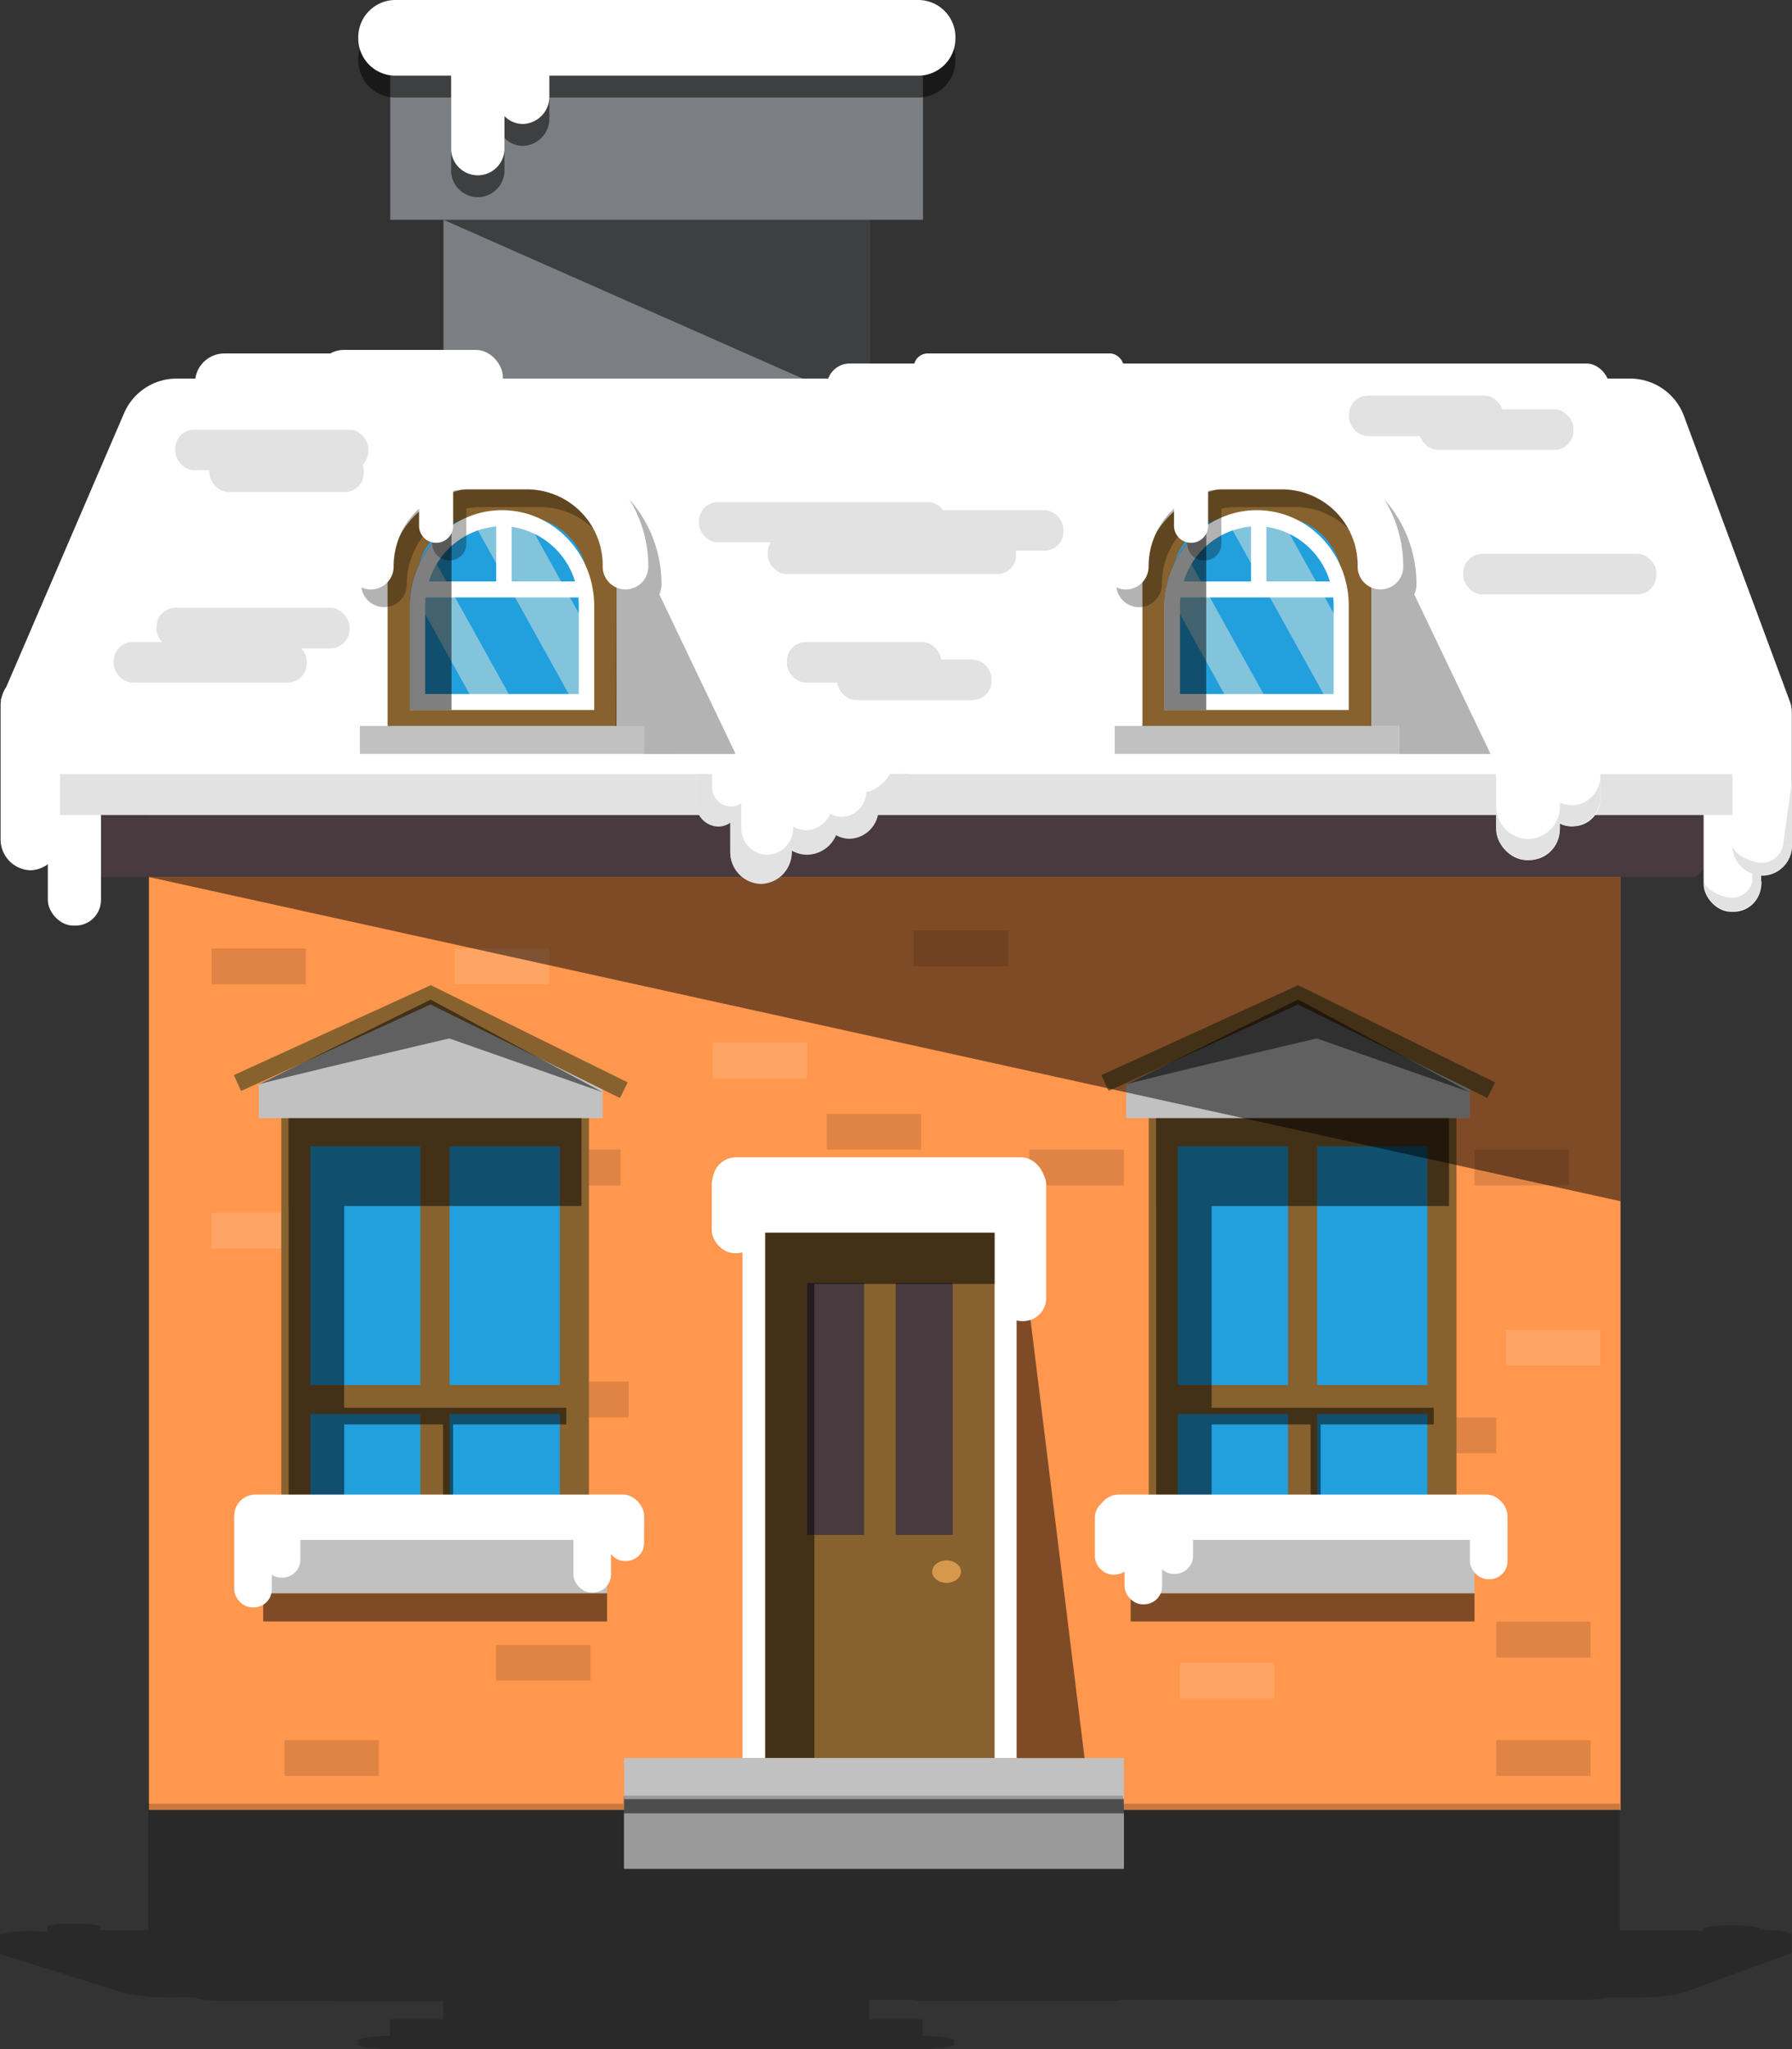 <svg id="Layer_1" data-name="Layer 1" xmlns="http://www.w3.org/2000/svg" xmlns:xlink="http://www.w3.org/1999/xlink" viewBox="0 0 300.1 343.09"><rect x="0" y="0" width="300.1" height="343.09" fill="#333333" stroke="none"/><defs><style>.cls-1,.cls-14,.cls-7{fill:none;}.cls-2{fill:#7b7e83;}.cls-3{opacity:0.5;}.cls-4{fill:#fff;}.cls-5{fill:#ff974e;}.cls-6{fill:#493a3f;}.cls-7{stroke:#fff;stroke-linecap:round;stroke-width:1.95px;}.cls-13,.cls-14,.cls-7{stroke-miterlimit:10;}.cls-8{fill:#87622e;}.cls-9{fill:#d6984d;}.cls-10{fill:#c1c1c1;}.cls-11{fill:#fea465;}.cls-12{fill:#e08445;}.cls-13{fill:#229fdd;stroke-width:4.87px;}.cls-13,.cls-14{stroke:#87622e;}.cls-14{stroke-width:2.92px;}.cls-15{fill:#e2e2e2;}.cls-16{clip-path:url(#clip-path);}.cls-17{fill:#83c4dd;}.cls-18{clip-path:url(#clip-path-2);}.cls-19{opacity:0.3;}.cls-20{opacity:0.2;}</style><clipPath id="clip-path"><path class="cls-1" d="M81.08,88.07h6A11.81,11.81,0,0,1,98.86,99.88v17.69a0,0,0,0,1,0,0H69.27a0,0,0,0,1,0,0V99.88A11.81,11.81,0,0,1,81.08,88.07Z"/></clipPath><clipPath id="clip-path-2"><path class="cls-1" d="M207.49,88.07h6a11.81,11.81,0,0,1,11.81,11.81v17.69a0,0,0,0,1,0,0H195.68a0,0,0,0,1,0,0V99.88A11.81,11.81,0,0,1,207.49,88.07Z"/></clipPath></defs><title>Very Easy - House - v01-01</title><rect class="cls-2" x="74.27" y="25.66" width="71.38" height="85.38"/><rect class="cls-2" x="65.35" y="12.67" width="89.22" height="24.13"/><polygon class="cls-3" points="74.27 36.8 145.65 68.35 145.65 36.8 74.27 36.8"/><path class="cls-3" d="M153.87,3.66H66.05A6.23,6.23,0,0,0,60,10a6.23,6.23,0,0,0,6.09,6.33h9.46v12a4.47,4.47,0,1,0,8.93,0V23.1a4.32,4.32,0,0,0,3.1,1.32A4.56,4.56,0,0,0,92,19.78V16.33h61.87A6.23,6.23,0,0,0,160,10,6.23,6.23,0,0,0,153.87,3.66Z"/><path class="cls-4" d="M153.87,0H66.05A6.23,6.23,0,0,0,60,6.33a6.23,6.23,0,0,0,6.09,6.34h9.46v12a4.47,4.47,0,1,0,8.93,0V19.44a4.36,4.36,0,0,0,3.1,1.32A4.57,4.57,0,0,0,92,16.12V12.67h61.87A6.23,6.23,0,0,0,160,6.33,6.23,6.23,0,0,0,153.87,0Z"/><rect class="cls-5" x="24.94" y="109.07" width="246.44" height="193.97"/><polygon class="cls-4" points="295.18 136.43 3.33 136.43 30.88 73.89 271.38 73.89 295.18 136.43"/><polygon class="cls-6" points="283.91 146.85 13.35 146.85 3.33 136.43 295.18 136.43 283.91 146.85"/><rect class="cls-6" x="30.88" y="69.98" width="240.5" height="3.91"/><line class="cls-7" x1="22.57" y1="90.83" x2="278.51" y2="90.83"/><line class="cls-7" x1="22.57" y1="81.42" x2="278.51" y2="81.42"/><line class="cls-7" x1="15.72" y1="102.22" x2="283" y2="102.22"/><line class="cls-7" x1="12.61" y1="113.7" x2="287.5" y2="113.7"/><line class="cls-7" x1="12.61" y1="126.24" x2="287.5" y2="126.24"/><rect class="cls-4" x="124.34" y="202.15" width="45.92" height="92.21"/><rect class="cls-8" x="128.15" y="206.4" width="38.41" height="87.96"/><rect class="cls-6" x="135.16" y="214.8" width="9.55" height="42.2"/><rect class="cls-6" x="150" y="214.8" width="9.55" height="42.2"/><ellipse class="cls-9" cx="158.52" cy="263.15" rx="2.41" ry="1.88"/><polygon class="cls-3" points="166.56 206.4 136.38 206.4 128.15 206.4 128.15 214.97 128.15 294.36 136.38 294.36 136.38 214.97 166.56 214.97 166.56 206.4"/><rect class="cls-10" x="104.52" y="294.36" width="83.69" height="18.53"/><rect class="cls-10" x="104.52" y="303.62" width="83.69" height="9.26"/><rect class="cls-3" x="104.52" y="301.23" width="83.69" height="2.39"/><polygon class="cls-3" points="170.25 202.15 181.63 294.36 170.25 294.36 170.25 202.15"/><rect class="cls-11" x="119.35" y="174.56" width="15.81" height="5.99"/><rect class="cls-12" x="88.11" y="192.49" width="15.81" height="5.99"/><rect class="cls-12" x="138.45" y="186.49" width="15.81" height="5.99"/><rect class="cls-12" x="83.08" y="275.41" width="15.81" height="5.99"/><rect class="cls-12" x="47.64" y="291.36" width="15.81" height="5.99"/><rect class="cls-12" x="89.48" y="231.34" width="15.81" height="5.99"/><rect class="cls-11" x="197.61" y="278.41" width="15.81" height="5.99"/><rect class="cls-12" x="246.93" y="192.49" width="15.81" height="5.99"/><rect class="cls-11" x="252.2" y="222.67" width="15.81" height="5.99"/><rect class="cls-12" x="234.75" y="237.33" width="15.81" height="5.99"/><rect class="cls-12" x="250.56" y="291.36" width="15.81" height="5.99"/><rect class="cls-12" x="250.56" y="271.54" width="15.81" height="5.99"/><rect class="cls-12" x="172.39" y="192.49" width="15.81" height="5.99"/><rect class="cls-12" x="35.42" y="158.81" width="15.81" height="5.99"/><rect class="cls-11" x="35.42" y="203.06" width="15.81" height="5.99"/><rect class="cls-12" x="153.03" y="155.81" width="15.81" height="5.99"/><rect class="cls-11" x="76.16" y="158.81" width="15.81" height="5.99"/><rect class="cls-13" x="49.54" y="189.49" width="23.33" height="66.35"/><rect class="cls-13" x="72.86" y="189.49" width="23.33" height="66.35"/><line class="cls-13" x1="49.54" y1="234.34" x2="96.19" y2="234.34"/><rect class="cls-10" x="44.08" y="257.36" width="57.58" height="9.42"/><polygon class="cls-10" points="100.91 187.22 43.33 187.22 43.33 181.58 72.12 167.37 100.91 181.58 100.91 187.22"/><polyline class="cls-14" points="39.77 181.34 72.12 166.57 104.47 182.54"/><path class="cls-3" d="M43.33,181.58c1-.47,31.9-7.71,31.9-7.71l25.68,9L72.12,167.37Z"/><polyline class="cls-3" points="74.06 235.71 57.64 235.71 57.64 201.93 97.38 201.93 97.38 187.22 48.31 187.22 48.31 201.93 48.34 201.93 48.34 257.36 57.64 257.36 57.64 238.5 74.2 238.5 74.2 254.44 75.88 254.44 75.88 238.5 94.83 238.5 94.83 235.71 75.88 235.71"/><rect class="cls-13" x="194.81" y="189.49" width="23.33" height="66.35"/><rect class="cls-13" x="218.14" y="189.49" width="23.33" height="66.35"/><line class="cls-13" x1="194.81" y1="234.34" x2="241.47" y2="234.34"/><rect class="cls-10" x="189.35" y="257.36" width="57.58" height="9.42"/><rect class="cls-3" x="44.08" y="266.78" width="57.58" height="4.71"/><rect class="cls-3" x="189.35" y="266.78" width="57.58" height="4.71"/><polygon class="cls-10" points="246.18 187.22 188.6 187.22 188.6 181.58 217.39 167.37 246.18 181.58 246.18 187.22"/><polyline class="cls-14" points="185.05 181.34 217.39 166.57 249.74 182.54"/><path class="cls-3" d="M188.61,181.58c1-.47,31.9-7.71,31.9-7.71l25.67,9-28.79-15.52Z"/><polyline class="cls-3" points="219.34 235.71 202.91 235.71 202.91 201.93 242.66 201.93 242.66 187.22 193.59 187.22 193.59 201.93 193.62 201.93 193.62 257.36 202.91 257.36 202.91 238.5 219.48 238.5 219.48 254.44 221.16 254.44 221.16 238.5 240.11 238.5 240.11 235.71 221.16 235.71"/><polygon class="cls-3" points="24.94 146.85 271.38 201.13 271.38 146.85 24.94 146.85"/><path class="cls-4" d="M299.83,117.69h0L282.08,69.85a9.62,9.62,0,0,0-8.92-6.46H29.41a9.58,9.58,0,0,0-8.72,6L1.06,115a5.51,5.51,0,0,0-.83,1.94l-.13.31H.18a4.91,4.91,0,0,0-.08.86v22.29a5.18,5.18,0,0,0,5,5.32,5.18,5.18,0,0,0,5-5.32v-5.16l.19,0a4.34,4.34,0,0,0,4.19-4.46V117.2a4.93,4.93,0,0,0-.05-.54L29.28,80.6a9,9,0,0,1,8.14-5.95H265c3.67,0,7,2.55,8.32,6.45L286,116.83a4.67,4.67,0,0,0-.31,1.63V132a4.35,4.35,0,0,0,4.19,4.46l.19,0v5.16a5,5,0,1,0,10,0V119.32A5.51,5.51,0,0,0,299.83,117.69Z"/><rect class="cls-4" x="8.01" y="124.46" width="8.9" height="30.52" rx="4.28"/><rect class="cls-4" x="285.3" y="130.55" width="9.63" height="22.12" rx="4.63"/><rect class="cls-4" x="39.22" y="250.24" width="68.65" height="7.59" rx="3.56"/><rect class="cls-4" x="183.81" y="250.24" width="68.65" height="7.59" rx="3.56"/><rect class="cls-4" x="39.22" y="251.55" width="6.3" height="17.59" rx="3.03"/><rect class="cls-4" x="44.01" y="251.55" width="6.3" height="12.6" rx="3.03"/><rect class="cls-4" x="193.49" y="250.93" width="6.3" height="12.6" rx="3.03"/><rect class="cls-4" x="246.16" y="251.82" width="6.3" height="12.6" rx="3.03"/><rect class="cls-4" x="101.57" y="251.64" width="6.3" height="9.73" rx="3.03"/><rect class="cls-4" x="96.02" y="251.64" width="6.3" height="15.01" rx="3.03"/><rect class="cls-4" x="183.36" y="251.06" width="6.3" height="12.6" rx="3.03"/><rect class="cls-4" x="188.32" y="251.06" width="6.3" height="17.56" rx="3.03"/><rect class="cls-4" x="119.35" y="193.77" width="55.57" height="8.38" rx="3.93"/><rect class="cls-4" x="119.2" y="194.47" width="7.98" height="15.36" rx="3.84"/><rect class="cls-4" x="167.22" y="194.47" width="7.98" height="26.73" rx="3.84"/><rect class="cls-4" x="138.45" y="60.86" width="131.07" height="8.26" rx="3.87"/><rect class="cls-4" x="153.03" y="59.18" width="35.18" height="4.97" rx="2.33"/><rect class="cls-4" x="32.66" y="59.18" width="37.75" height="10.46" rx="4.91"/><rect class="cls-4" x="53.05" y="58.59" width="31.16" height="9.6" rx="4.5"/><rect class="cls-4" x="115" y="85.42" width="31.37" height="5.41" rx="2.54"/><rect class="cls-4" x="128.15" y="80.01" width="42.47" height="8.21" rx="3.85"/><rect class="cls-4" x="138.45" y="84.11" width="40.33" height="6.72" rx="3.15"/><path class="cls-4" d="M291.32,108.11H244.85a2.24,2.24,0,0,0-2.19,2.28h0c0,1.25,1,2.28,2.19,3.27h46.47c1.21-1,2.19-2,2.19-3.27h0A2.24,2.24,0,0,0,291.32,108.11Z"/><rect class="cls-4" x="11.15" y="106.54" width="43.27" height="6.13" rx="2.88"/><rect class="cls-4" x="11.15" y="102.82" width="28.62" height="6.25" rx="2.93"/><rect class="cls-4" x="17.82" y="78.98" width="24.54" height="7.87" rx="3.69"/><rect class="cls-4" x="24.89" y="74.42" width="20.62" height="7" rx="3.28"/><rect class="cls-4" x="245.05" y="86.84" width="39.81" height="3.98" rx="1.87"/><rect class="cls-15" x="117.05" y="84.08" width="41.57" height="6.74" rx="3.16"/><rect class="cls-15" x="128.58" y="89.38" width="41.57" height="6.74" rx="3.16"/><rect class="cls-15" x="145.77" y="85.42" width="32.33" height="6.79" rx="3.18"/><rect class="cls-15" x="19.04" y="107.5" width="32.33" height="6.79" rx="3.18"/><rect class="cls-15" x="26.2" y="101.77" width="32.33" height="6.79" rx="3.18"/><rect class="cls-15" x="29.35" y="71.94" width="32.33" height="6.79" rx="3.18"/><rect class="cls-15" x="35.07" y="75.59" width="25.85" height="6.79" rx="3.18"/><rect class="cls-15" x="131.78" y="107.5" width="25.85" height="6.79" rx="3.18"/><rect class="cls-15" x="140.2" y="110.43" width="25.85" height="6.79" rx="3.18"/><rect class="cls-15" x="225.91" y="66.24" width="25.85" height="6.79" rx="3.18"/><rect class="cls-15" x="237.64" y="68.54" width="25.85" height="6.79" rx="3.18"/><rect class="cls-15" x="245.05" y="92.73" width="32.33" height="6.79" rx="3.18"/><rect class="cls-15" x="10.05" y="129.61" width="280.07" height="6.84"/><path class="cls-13" d="M80.7,84.08h6.75a13.35,13.35,0,0,1,13.35,13.35v22.78a0,0,0,0,1,0,0H67.34a0,0,0,0,1,0,0V97.44A13.35,13.35,0,0,1,80.7,84.08Z"/><rect class="cls-10" x="60.27" y="121.55" width="47.6" height="4.68"/><g class="cls-16"><polygon class="cls-17" points="90.52 125.79 85.59 128.75 66.94 95.16 71.87 92.2 90.52 125.79"/><polygon class="cls-17" points="104.17 115.73 97.28 119.87 78.63 86.28 85.52 82.14 104.17 115.73"/></g><path class="cls-4" d="M84.07,85.42c-8.53,0-15.44,7.19-15.44,16.06v17.4H99.51v-17.4C99.51,92.61,92.59,85.42,84.07,85.42ZM96.3,97.35H85.68V88.21A13.05,13.05,0,0,1,96.3,97.35Zm-13.2-9.2v9.2H71.84A13,13,0,0,1,83.1,88.15ZM96.93,116.2H71.2V101.48a13.94,13.94,0,0,1,.08-1.45H96.85a13.94,13.94,0,0,1,.08,1.45Z"/><path class="cls-3" d="M75.61,88a16.13,16.13,0,0,0-7,13.47v17.4h7Z"/><path class="cls-13" d="M207.1,84.08h6.75A13.35,13.35,0,0,1,227.2,97.44v22.78a0,0,0,0,1,0,0H193.75a0,0,0,0,1,0,0V97.44A13.35,13.35,0,0,1,207.1,84.08Z"/><rect class="cls-10" x="186.67" y="121.55" width="47.6" height="4.68"/><g class="cls-18"><polygon class="cls-17" points="216.92 125.79 211.99 128.75 193.35 95.16 198.27 92.2 216.92 125.79"/><polygon class="cls-17" points="230.58 115.73 223.68 119.87 205.04 86.28 211.93 82.14 230.58 115.73"/></g><path class="cls-4" d="M210.47,85.42C202,85.42,195,92.61,195,101.48v17.4h30.87v-17.4C225.91,92.61,219,85.42,210.47,85.42Zm12.24,11.93H212.08V88.21A13.05,13.05,0,0,1,222.71,97.35Zm-13.2-9.2v9.2H198.24A13,13,0,0,1,209.51,88.15Zm13.83,28.05H197.61V101.48a13.94,13.94,0,0,1,.08-1.45h25.57a13.94,13.94,0,0,1,.08,1.45Z"/><path class="cls-3" d="M202,88a16.15,16.15,0,0,0-7,13.47v17.4h7Z"/><path class="cls-19" d="M123.19,126.24,110.41,99.52h0a4.05,4.05,0,0,0,.37-1.68c0-11.51-9-20.88-20.07-20.88H80.56C69.5,77,60.49,86.32,60.49,97.83a3.82,3.82,0,1,0,7.64,0,13.1,13.1,0,0,1,4.26-9.72v2.71a2.86,2.86,0,1,0,5.71,0V85.16a11.8,11.8,0,0,1,2.46-.26H90.71a12.7,12.7,0,0,1,12.43,12.93,4.91,4.91,0,0,0,.06.67h0l-.12,23.06h4.79v4.69Z"/><path class="cls-4" d="M88.5,74H78.35c-11.06,0-20.07,9.37-20.07,20.88a3.82,3.82,0,1,0,7.64,0,13.12,13.12,0,0,1,4.26-9.72v2.7a2.86,2.86,0,1,0,5.71,0V82.19a11.8,11.8,0,0,1,2.46-.25H88.5a12.7,12.7,0,0,1,12.43,12.93,3.82,3.82,0,1,0,7.64,0C108.57,83.36,99.57,74,88.5,74Z"/><path class="cls-19" d="M229.58,98.49v23.06h4.72v4.69h15.32L236.84,99.52h0a4.05,4.05,0,0,0,.37-1.68c0-11.51-9-20.88-20.07-20.88H207c-11.07,0-20.07,9.37-20.07,20.88a3.82,3.82,0,1,0,7.64,0,13.1,13.1,0,0,1,4.26-9.72v2.71a2.86,2.86,0,1,0,5.71,0V85.16A11.8,11.8,0,0,1,207,84.9h10.15a12.7,12.7,0,0,1,12.43,12.93"/><path class="cls-4" d="M214.93,74H204.78c-11.06,0-20.07,9.37-20.07,20.88a3.82,3.82,0,1,0,7.64,0,13.12,13.12,0,0,1,4.26-9.72v2.7a2.86,2.86,0,1,0,5.71,0V82.19a11.8,11.8,0,0,1,2.46-.25h10.15a12.7,12.7,0,0,1,12.43,12.93,3.82,3.82,0,1,0,7.64,0C235,83.36,226,74,214.93,74Z"/><rect class="cls-4" x="250.56" y="123.69" width="10.65" height="20.32" rx="5.12"/><rect class="cls-4" x="258.47" y="118.88" width="9.54" height="19.47" rx="4.59"/><path class="cls-15" d="M263.24,134.84a4.63,4.63,0,0,1-2-.49v.6a5.45,5.45,0,0,1-5.33,5.54h0a5.45,5.45,0,0,1-5.33-5.54v3.52a5.46,5.46,0,0,0,5.33,5.54h0a5.46,5.46,0,0,0,5.33-5.54v-.61a4.49,4.49,0,0,0,2,.49,4.88,4.88,0,0,0,4.77-5v-3.52A4.89,4.89,0,0,1,263.24,134.84Z"/><path class="cls-4" d="M151.13,130a5.52,5.52,0,0,0-4.16-5.4,4.82,4.82,0,0,0-9.5.42,5.09,5.09,0,0,0-5.87.88,5.1,5.1,0,0,0-4.16-2.21h0a5.17,5.17,0,0,0-4.87,3.67h-6v7a3.82,3.82,0,0,0,3.73,3.88,3.64,3.64,0,0,0,2-.64v4.89a5.26,5.26,0,0,0,5.14,5.35h0a5.27,5.27,0,0,0,5.15-5.35v-.23a5.13,5.13,0,0,0,2.57.7A5.34,5.34,0,0,0,140,139.7a4.64,4.64,0,0,0,2.25.61,5,5,0,0,0,4.86-5A5.5,5.5,0,0,0,151.13,130Z"/><path class="cls-15" d="M149,129.58c-.55,1.29-2.65,3-3.94,3a4.21,4.21,0,0,1-4.11,4.19,4,4,0,0,1-1.9-.51A4.52,4.52,0,0,1,135,139a4.35,4.35,0,0,1-2.17-.59v.2a4.46,4.46,0,0,1-4.35,4.52h0a4.45,4.45,0,0,1-4.34-4.52V134.5a3.06,3.06,0,0,1-1.73.54,3.23,3.23,0,0,1-3.16-3.28v-2.18l-2.68,0v4.93a3.82,3.82,0,0,0,3.73,3.89,3.57,3.57,0,0,0,2-.65v4.9a5.27,5.27,0,0,0,5.14,5.35h0a5.27,5.27,0,0,0,5.15-5.35v-.23a5.12,5.12,0,0,0,2.57.69,5.35,5.35,0,0,0,4.86-3.27,4.64,4.64,0,0,0,2.25.6,5,5,0,0,0,4.86-4.95c2.3-.62,5-3.38,5-5.94Z"/><path class="cls-15" d="M298.59,141.56a3.67,3.67,0,0,1-3.48,2.91c-1.68,0-4.6-1.25-5-2.91h0a5,5,0,1,0,10,0Z"/><path class="cls-15" d="M293.48,147.51a3.53,3.53,0,0,1-3.37,2.81c-1.62,0-4.39-1.2-4.77-2.81h0a4.83,4.83,0,1,0,9.65,0Z"/><polygon class="cls-15" points="294.94 147.51 294.94 144.93 293.47 144.93 293.47 148.01 294.94 147.51"/><polyline class="cls-15" points="298.59 141.56 300.1 130.76 300.1 141.56 298.72 141.64"/><path class="cls-20" d="M299.73,327.11h0L282,333.6c-1.44.53-5,.88-8.91.88h-3.89a13.88,13.88,0,0,1-3.62.34H188a7.28,7.28,0,0,1-2.23.23H155.26a7.28,7.28,0,0,1-2.23-.23h-7.48v3.27h8.92v2.79c3,0,5.39.41,5.39.85,0,.09-.09.17-.26.25.17.08.26.16.26.25,0,.47-2.74.86-6.08.86H66c-3.35,0-6.09-.39-6.09-.86,0-.09.1-.17.27-.25-.17-.08-.27-.16-.27-.25,0-.44,2.37-.81,5.39-.85v-2.79h8.93v-3H57.46c-.79,0-1.52,0-2.17-.08H37.47c-2.46,0-4.5-.25-4.84-.57H29.31a35.93,35.93,0,0,1-8.72-.81L1,327.48a2.68,2.68,0,0,1-.84-.26l-.13,0H.08S0,327.1,0,327.06v-3c0-.39,2.25-.72,5-.72,1.09,0,2.1.06,2.92.14v-.82c0-.32,1.93-.58,4.28-.58h.35c2.35,0,4.27.26,4.27.58v.52h8V302h79.57v-1.34h83.69V302h83.17v21.2h12.53l1.39.18v-.27h0V323c0-.35,2.08-.63,4.63-.63h.38c2.54,0,4.63.28,4.63.63v.06h0v.08H295c2.74,0,5,.33,5,.72h0v3C300,327,299.89,327,299.73,327.11Z"/></svg>